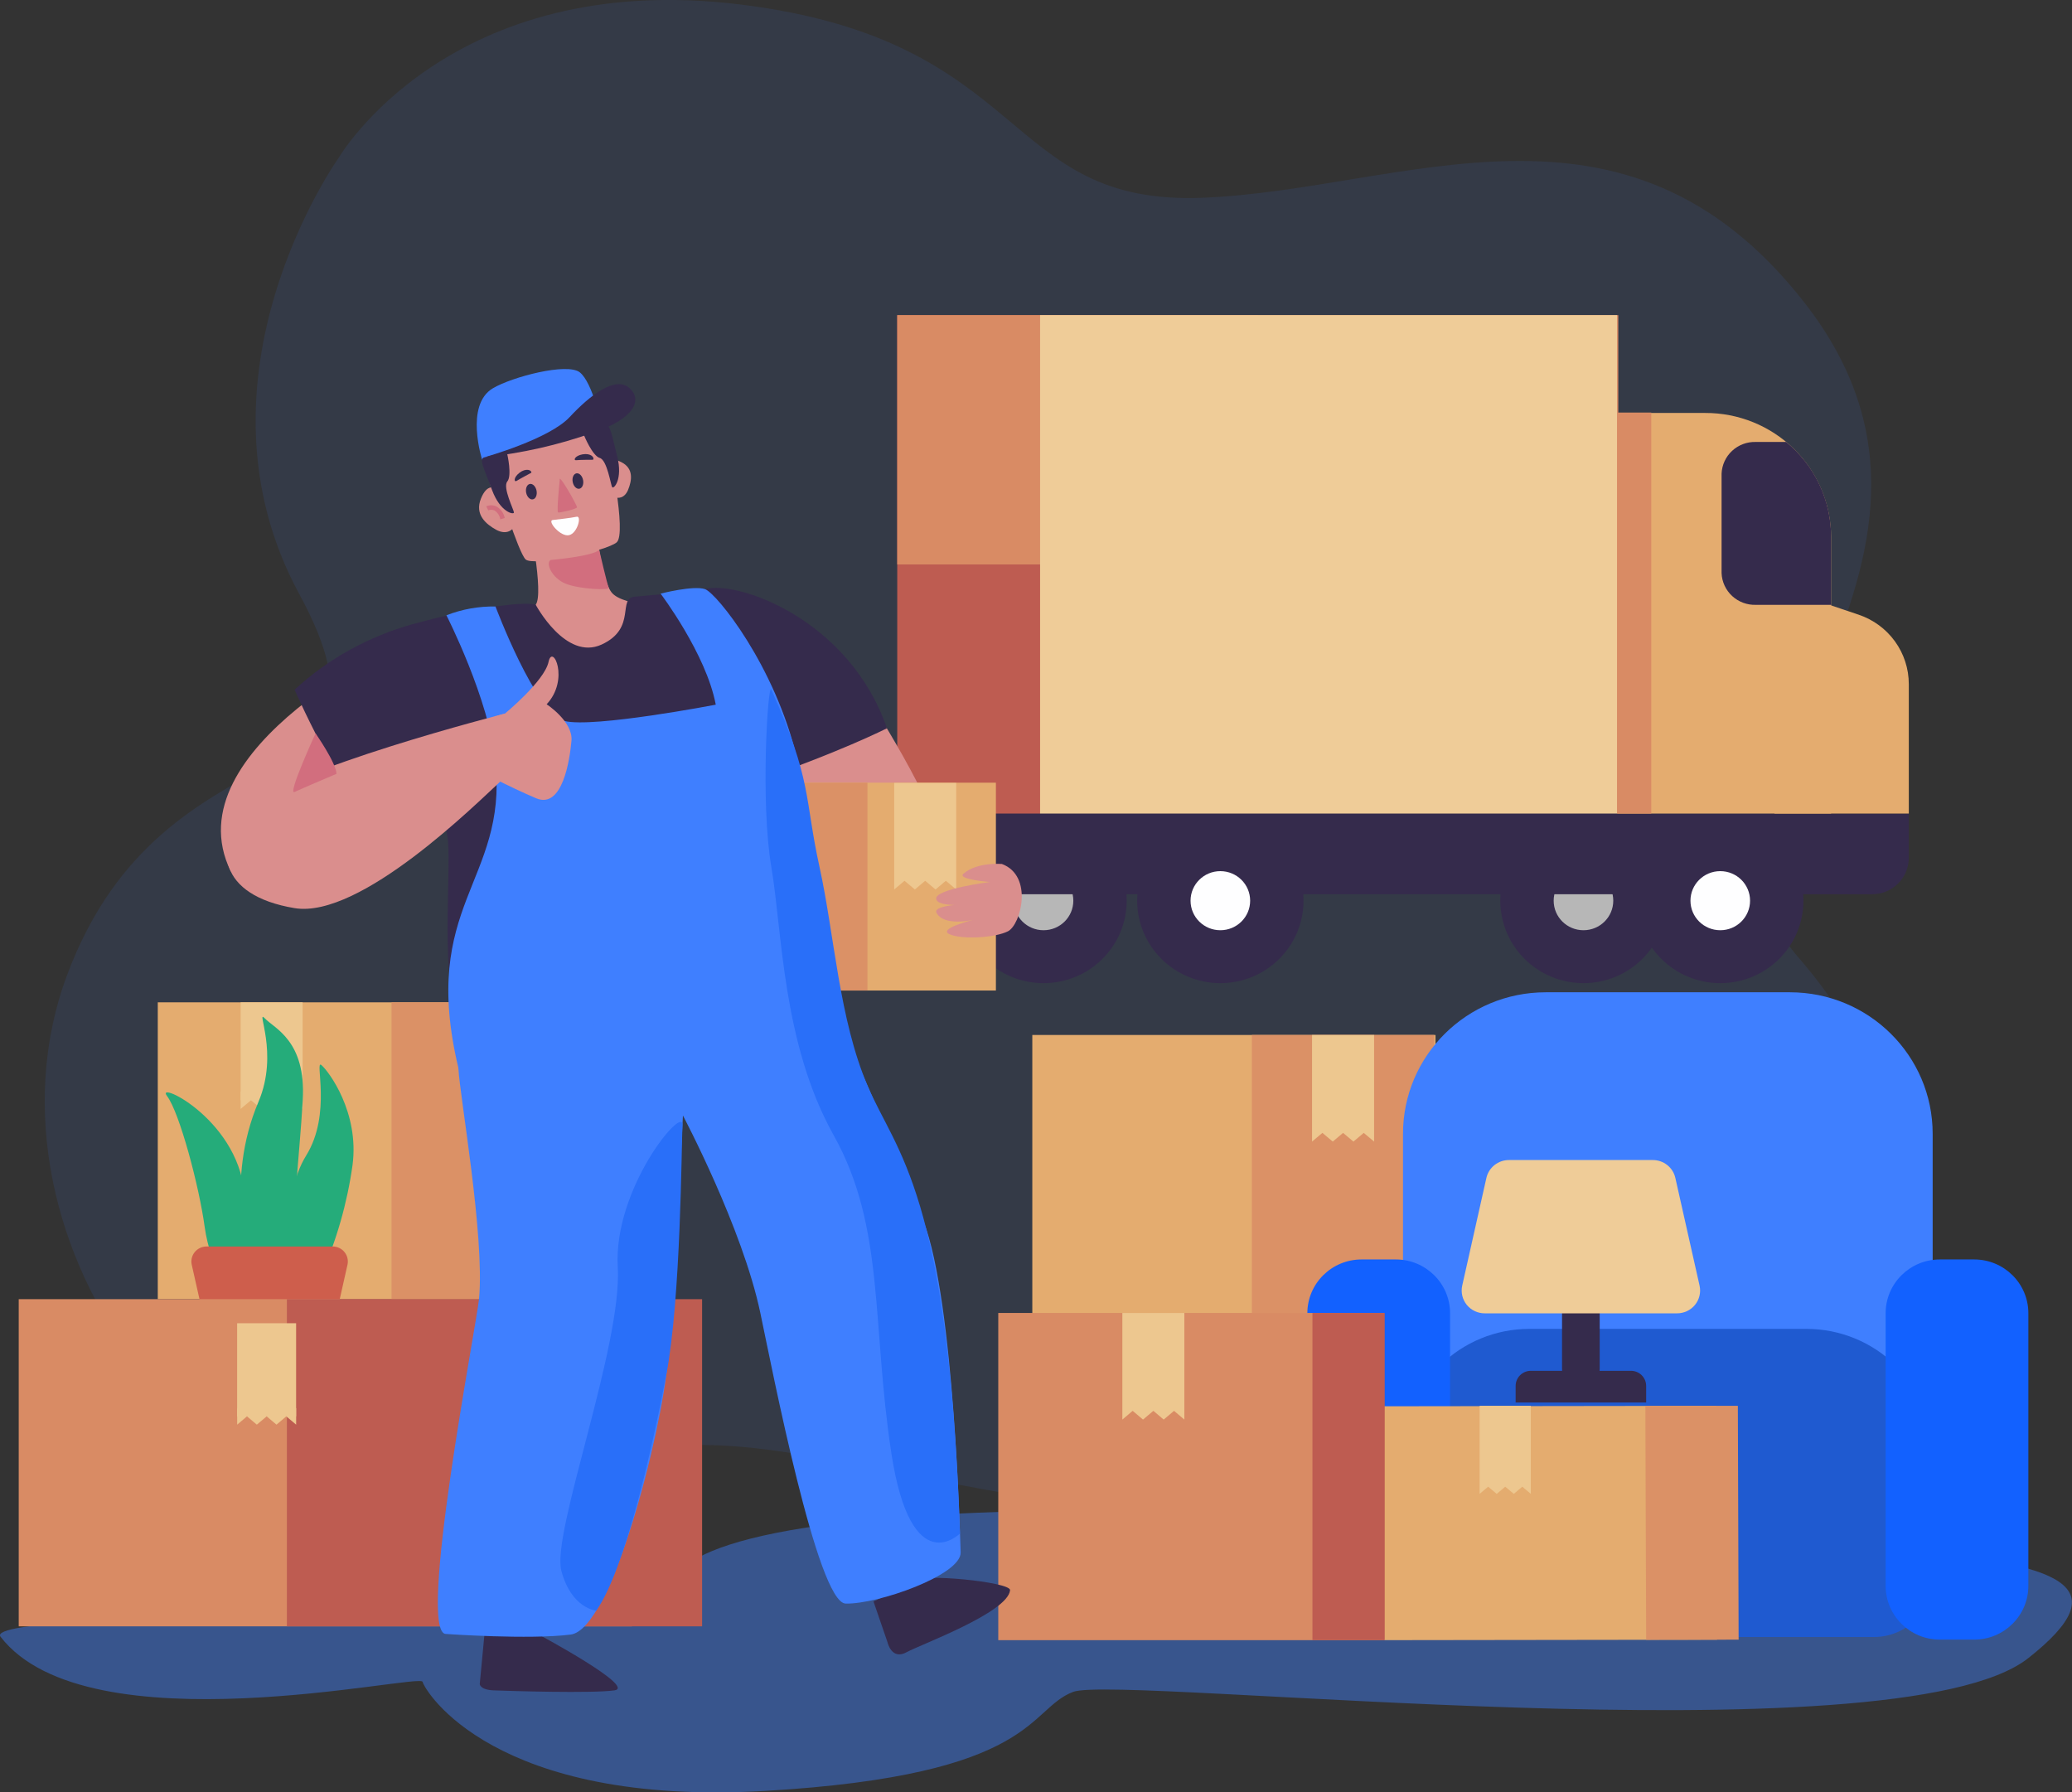 <svg width="200" height="173" viewBox="0 0 200 173" fill="none" xmlns="http://www.w3.org/2000/svg">
<rect x="0" y="0" width="200" height="173" fill="#333333" stroke="none"/>
<g clip-path="url(#clip0_1_446)">
<path opacity="0.44" d="M65.877 155.981C65.877 155.981 -2.217 155.042 0.053 157.976C8.482 168.906 40.573 161.438 40.791 162.325C41.01 163.212 47.67 174.389 73.9 172.853C100.129 171.317 99.156 164.982 103.582 163.298C108.008 161.615 183.016 170.122 195.784 160.036C204.566 153.112 199.276 150.892 183.007 149.555C44.436 138.171 65.877 155.981 65.877 155.981Z" fill="#3F7FFF"/>
<path opacity="0.1" d="M32.711 15.201C32.711 15.201 43.371 -3.051 71.529 0.441C99.688 3.933 96.589 19.862 116.092 19.087C135.594 18.313 156.817 7.045 174.146 29.169C194.225 54.83 159.903 76.66 173.539 92.346C197.983 120.442 173.539 153.562 118.977 147.275C73.729 142.082 73.323 134.748 47.059 143.61C20.795 152.472 -3.086 119.75 6.465 94.138C16.015 68.525 40.258 78.287 28.896 57.357C17.534 36.426 32.711 15.201 32.711 15.201Z" fill="#3F7FFF"/>
<path d="M51.503 96.742H15.23V125.393H51.503V96.742Z" fill="#E4AC6F"/>
<path d="M53.965 96.742H37.792V125.393H53.965V96.742Z" fill="#DB9166"/>
<path d="M29.21 96.742H23.226V106.193H29.21V96.742Z" fill="#EDC78F"/>
<path d="M23.226 106.193V107.033L24.226 106.193L23.226 105.354V106.193Z" fill="#EDC78F"/>
<path d="M24.226 106.193L25.221 107.032L26.22 106.193L25.221 105.353L24.226 106.193Z" fill="#EDC78F"/>
<path d="M26.22 106.193L27.215 107.033L28.215 106.193L27.215 105.354L26.22 106.193Z" fill="#EDC78F"/>
<path d="M28.215 106.193L29.211 107.032V106.193V105.353L28.215 106.193Z" fill="#EDC78F"/>
<path d="M22.637 126.072C22.637 126.072 20.284 122.312 19.756 118.417C19.228 114.523 17.334 107.379 16.12 105.782C14.906 104.185 23.44 108.209 23.632 115.86C23.754 120.676 27.085 123.073 25.793 125.111C24.501 127.149 22.637 126.072 22.637 126.072Z" fill="#25AC7A"/>
<path d="M24.073 121.394C24.073 121.394 21.668 114.064 24.946 106.353C26.963 101.619 24.64 97.301 25.557 98.283C26.474 99.265 29.551 100.425 29.224 106.171C28.896 111.918 28.106 117.387 28.661 120.018C29.215 122.649 29.905 124.025 27.788 124.025C25.671 124.025 24.073 121.394 24.073 121.394Z" fill="#25AC7A"/>
<path d="M28.058 122.822C28.01 122.506 27.037 115.583 29.551 111.533C32.065 107.482 30.319 102.199 31.026 102.8C31.733 103.402 34.697 107.37 34.029 112.45C33.512 116.131 32.484 119.723 30.974 123.125C30.389 124.423 28.285 124.341 28.058 122.822Z" fill="#25AC7A"/>
<path d="M32.118 120.308H19.935C19.716 120.308 19.501 120.357 19.303 120.451C19.106 120.544 18.933 120.681 18.796 120.85C18.659 121.019 18.562 121.216 18.512 121.427C18.462 121.638 18.461 121.858 18.508 122.069L20.04 128.88C20.113 129.202 20.294 129.489 20.553 129.695C20.813 129.901 21.135 130.013 21.467 130.014H30.586C30.918 130.013 31.239 129.9 31.498 129.694C31.756 129.488 31.936 129.201 32.009 128.88L33.545 122.052C33.589 121.842 33.585 121.624 33.534 121.415C33.483 121.206 33.386 121.011 33.249 120.844C33.112 120.677 32.94 120.543 32.744 120.45C32.549 120.357 32.335 120.309 32.118 120.308Z" fill="#CE5E4C"/>
<path d="M152.845 94.89C157.278 94.89 160.872 91.328 160.872 86.933C160.872 82.538 157.278 78.975 152.845 78.975C148.412 78.975 144.818 82.538 144.818 86.933C144.818 91.328 148.412 94.89 152.845 94.89Z" fill="#352B4C"/>
<path d="M152.845 89.784C154.433 89.784 155.721 88.508 155.721 86.933C155.721 85.358 154.433 84.081 152.845 84.081C151.256 84.081 149.968 85.358 149.968 86.933C149.968 88.508 151.256 89.784 152.845 89.784Z" fill="#B7B7B7"/>
<path d="M100.727 94.89C105.16 94.89 108.754 91.328 108.754 86.933C108.754 82.538 105.16 78.975 100.727 78.975C96.293 78.975 92.7 82.538 92.7 86.933C92.7 91.328 96.293 94.89 100.727 94.89Z" fill="#352B4C"/>
<path d="M100.727 89.784C102.316 89.784 103.603 88.508 103.603 86.933C103.603 85.358 102.316 84.081 100.727 84.081C99.138 84.081 97.85 85.358 97.85 86.933C97.85 88.508 99.138 89.784 100.727 89.784Z" fill="#B7B7B7"/>
<path d="M121.4 30.416H86.606V79.447H121.4V30.416Z" fill="#BE5C51"/>
<path d="M156.206 30.416H86.606V54.479H156.206V30.416Z" fill="#D98B64"/>
<path d="M156.084 30.416H100.395V79.447H156.084V30.416Z" fill="#EFCC98"/>
<path d="M86.606 78.521V86.31H180.707C181.646 86.31 182.546 85.94 183.21 85.282C183.874 84.624 184.247 83.731 184.247 82.8V78.521H86.606Z" fill="#352B4C"/>
<path d="M156.088 39.858V78.521H176.748V51.8C176.732 48.618 175.441 45.572 173.16 43.332C170.878 41.092 167.793 39.843 164.582 39.858H156.088Z" fill="#E4AC6F"/>
<path d="M171.283 56.591V78.521H184.247V66.024C184.247 64.547 183.78 63.107 182.913 61.907C182.045 60.706 180.821 59.805 179.41 59.33L171.283 56.591Z" fill="#E4AC6F"/>
<path d="M166.176 45.717V55.319C166.209 56.16 166.577 56.955 167.199 57.528C167.822 58.102 168.648 58.407 169.498 58.378H176.748V51.8C176.748 50.054 176.358 48.329 175.609 46.748C174.859 45.168 173.766 43.771 172.409 42.657H169.484C168.637 42.631 167.814 42.938 167.195 43.511C166.575 44.084 166.209 44.877 166.176 45.717Z" fill="#352B4C"/>
<path d="M117.794 94.89C122.227 94.89 125.821 91.328 125.821 86.933C125.821 82.538 122.227 78.975 117.794 78.975C113.361 78.975 109.767 82.538 109.767 86.933C109.767 91.328 113.361 94.89 117.794 94.89Z" fill="#352B4C"/>
<path d="M117.794 89.784C119.383 89.784 120.671 88.508 120.671 86.933C120.671 85.358 119.383 84.081 117.794 84.081C116.205 84.081 114.918 85.358 114.918 86.933C114.918 88.508 116.205 89.784 117.794 89.784Z" fill="#FEFEFF"/>
<path d="M166.049 94.89C170.482 94.89 174.076 91.328 174.076 86.933C174.076 82.538 170.482 78.975 166.049 78.975C161.615 78.975 158.022 82.538 158.022 86.933C158.022 91.328 161.615 94.89 166.049 94.89Z" fill="#352B4C"/>
<path d="M166.049 89.784C167.638 89.784 168.925 88.508 168.925 86.933C168.925 85.358 167.638 84.081 166.049 84.081C164.46 84.081 163.172 85.358 163.172 86.933C163.172 88.508 164.46 89.784 166.049 89.784Z" fill="#FEFEFF"/>
<path d="M159.388 39.819H156.088V78.525H159.388V39.819Z" fill="#D98B64"/>
<path d="M60.992 125.393H1.807V156.972H60.992V125.393Z" fill="#D98B64"/>
<path d="M67.771 125.393H27.692V156.972H67.771V125.393Z" fill="#BE5C51"/>
<path d="M138.563 99.893H99.644V127.599H138.563V99.893Z" fill="#E4AC6F"/>
<path d="M138.445 99.893H120.836V127.599H138.445V99.893Z" fill="#DB9166"/>
<path d="M126.646 99.893V108.504V109.343V110.183L127.646 109.343L128.645 110.183L129.64 109.343L130.64 110.183L131.635 109.343L132.635 110.183V109.343V108.504V99.893H126.646Z" fill="#EDC78F"/>
<path d="M28.582 127.716H22.89V136.704H28.582V127.716Z" fill="#EDC78F"/>
<path d="M22.894 136.704V137.504L23.841 136.704L22.894 135.903V136.704Z" fill="#EDC78F"/>
<path d="M23.842 136.704L24.789 137.504L25.741 136.704L24.789 135.903L23.842 136.704Z" fill="#EDC78F"/>
<path d="M25.741 136.704L26.688 137.504L27.635 136.704L26.688 135.903L25.741 136.704Z" fill="#EDC78F"/>
<path d="M27.635 136.704L28.586 137.504V136.704V135.903L27.635 136.704Z" fill="#EDC78F"/>
<path d="M172.771 95.773H149.205C141.594 95.773 135.424 101.889 135.424 109.434V136.725C135.424 144.27 141.594 150.386 149.205 150.386H172.771C180.382 150.386 186.551 144.27 186.551 136.725V109.434C186.551 101.889 180.382 95.773 172.771 95.773Z" fill="#3F7FFF"/>
<path d="M147.602 128.262H174.377C177.607 128.262 180.705 129.533 182.989 131.798C185.273 134.062 186.556 137.132 186.556 140.334V152.377C186.556 153.869 185.958 155.3 184.894 156.355C183.829 157.409 182.386 158.002 180.881 158.002H140.675C139.286 158.002 137.954 157.455 136.971 156.481C135.989 155.507 135.437 154.187 135.437 152.81V140.33C135.438 137.131 136.72 134.063 139.001 131.801C141.282 129.538 144.376 128.265 147.602 128.262Z" fill="#1F5AD0"/>
<path d="M134.73 121.559H131.43C128.538 121.559 126.192 123.884 126.192 126.751V153.061C126.192 155.928 128.538 158.253 131.43 158.253H134.73C137.623 158.253 139.968 155.928 139.968 153.061V126.751C139.968 123.884 137.623 121.559 134.73 121.559Z" fill="#1261FF"/>
<path d="M190.55 121.559H187.25C184.357 121.559 182.012 123.883 182.012 126.751V153.06C182.012 155.928 184.357 158.253 187.25 158.253H190.55C193.443 158.253 195.788 155.928 195.788 153.06V126.751C195.788 123.883 193.443 121.559 190.55 121.559Z" fill="#1261FF"/>
<path d="M133.495 135.73L133.573 158.305L165.739 158.262L165.66 135.687L133.495 135.73Z" fill="#E4AC6F"/>
<path d="M158.821 135.696L158.895 158.27L167.821 158.257L167.747 135.683L158.821 135.696Z" fill="#DB9166"/>
<path d="M142.819 135.687V142.796V143.493V144.185L143.644 143.493L144.469 144.185L145.294 143.493L146.119 144.185L146.939 143.493L147.764 144.185V143.493V142.796V135.687H142.819Z" fill="#EDC78F"/>
<path d="M133.569 126.725H96.358V158.305H133.569V126.725Z" fill="#D98B64"/>
<path d="M133.66 126.725H126.685V158.305H133.66V126.725Z" fill="#BE5C51"/>
<path d="M108.335 126.725V135.332V136.171V137.015L109.33 136.171L110.33 137.015L111.329 136.171L112.325 137.015L113.324 136.171L114.319 137.015V136.171V135.332V126.725H108.335Z" fill="#EDC78F"/>
<path d="M158.895 135.367H146.297V133.761C146.297 133.57 146.335 133.381 146.409 133.205C146.483 133.029 146.591 132.868 146.727 132.733C146.863 132.598 147.025 132.491 147.203 132.418C147.381 132.345 147.571 132.307 147.764 132.307H157.428C157.621 132.307 157.811 132.345 157.989 132.418C158.167 132.491 158.329 132.598 158.465 132.733C158.601 132.868 158.709 133.029 158.783 133.205C158.857 133.381 158.895 133.57 158.895 133.761V135.367Z" fill="#352B4C"/>
<path d="M152.684 122.965H152.505C151.55 122.965 150.776 123.732 150.776 124.678V132.121C150.776 133.068 151.55 133.835 152.505 133.835H152.684C153.638 133.835 154.412 133.068 154.412 132.121V124.678C154.412 123.732 153.638 122.965 152.684 122.965Z" fill="#352B4C"/>
<path d="M143.325 126.76H161.867C162.201 126.763 162.531 126.691 162.833 126.549C163.135 126.408 163.401 126.201 163.611 125.943C163.821 125.686 163.969 125.384 164.045 125.062C164.121 124.74 164.123 124.404 164.05 124.081L161.714 113.696C161.606 113.204 161.329 112.763 160.932 112.448C160.535 112.133 160.041 111.963 159.532 111.965H145.656C145.147 111.963 144.653 112.134 144.256 112.449C143.859 112.764 143.583 113.204 143.473 113.696L141.142 124.081C141.069 124.404 141.071 124.74 141.147 125.062C141.223 125.384 141.371 125.686 141.581 125.943C141.791 126.201 142.057 126.408 142.359 126.549C142.661 126.691 142.991 126.763 143.325 126.76Z" fill="#EFCC98"/>
<path d="M83.284 66.569C83.284 66.569 91.024 78.348 91.141 82.61C91.259 86.872 83.581 91.697 80.15 89.533C76.719 87.37 73.249 77.703 72.481 73.653C71.713 69.602 79.151 59.684 83.284 66.569Z" fill="#DA8E8D"/>
<path d="M96.13 75.544H72.49V95.604H96.13V75.544Z" fill="#E4AC6F"/>
<path d="M83.73 75.544H71.185V95.604H83.73V75.544Z" fill="#DB9166"/>
<path d="M58.722 43.068C58.722 43.068 60.534 51.498 59.521 52.35C58.508 53.202 51.415 54.713 50.721 53.981C50.027 53.25 48.05 47.058 47.832 45.829C47.614 44.6 58.722 43.068 58.722 43.068Z" fill="#DA8E8D"/>
<path d="M57.535 50.472C57.535 50.472 57.932 55.73 59.023 57.166C60.115 58.603 65.532 58.586 65.894 59.304C66.256 60.022 62.755 69.157 59.133 69.538C51.668 70.316 43.82 62.034 44.292 61.212C44.763 60.39 50.9 59.438 51.712 58.361C52.524 57.283 51.027 49.992 51.027 49.992L57.535 50.472Z" fill="#DA8E8D"/>
<path d="M47.504 40.091C47.504 40.091 51.804 37.036 56.527 39.966C61.25 42.895 60.551 52.856 54.807 53.458C49.831 53.977 44.92 45.656 47.504 40.091Z" fill="#DA8E8D"/>
<path d="M49.316 48.793C49.316 48.793 47.548 45.331 46.422 48.127C45.793 49.685 46.937 50.615 47.936 51.156C49.748 52.082 50.477 49.659 49.316 48.793Z" fill="#DA8E8D"/>
<path d="M58.495 46.582C58.495 46.582 57.762 43.492 59.975 44.605C61.21 45.223 60.979 46.418 60.625 47.283C59.984 48.828 58.224 47.746 58.495 46.582Z" fill="#DA8E8D"/>
<path d="M48.29 50.126C48.264 49.948 48.198 49.778 48.098 49.628C47.998 49.479 47.865 49.353 47.709 49.26C47.618 49.222 47.52 49.203 47.421 49.203C47.322 49.203 47.224 49.222 47.133 49.26L46.937 48.867C47.087 48.802 47.249 48.769 47.413 48.769C47.576 48.769 47.738 48.802 47.888 48.867C48.102 48.982 48.286 49.143 48.43 49.337C48.573 49.532 48.672 49.755 48.718 49.992L48.29 50.126Z" fill="#D26E7E"/>
<path d="M53.332 50.191C53.332 50.191 55.143 49.996 55.658 49.875C56.173 49.754 55.745 51.467 54.929 51.653C54.113 51.839 52.825 50.312 53.332 50.191Z" fill="#FEFEFF"/>
<path d="M54.026 46.344C54.026 46.344 53.707 49.42 53.877 49.464C54.047 49.507 55.676 49.131 55.697 48.962C55.719 48.793 53.873 45.522 54.026 46.344Z" fill="#D26E7E"/>
<path d="M46.535 44.358C46.535 44.358 44.842 39.092 47.578 37.473C49.438 36.374 54.746 34.981 55.964 35.937C57.181 36.894 58.081 40.913 58.068 41.394C58.054 41.874 46.535 44.358 46.535 44.358Z" fill="#3F7FFF"/>
<path d="M55.926 47.171C56.203 47.118 56.362 46.743 56.282 46.333C56.202 45.923 55.912 45.634 55.636 45.687C55.36 45.74 55.2 46.116 55.281 46.525C55.361 46.935 55.65 47.224 55.926 47.171Z" fill="#352B4C"/>
<path d="M51.435 48.197C51.712 48.143 51.871 47.767 51.79 47.356C51.709 46.946 51.418 46.656 51.142 46.71C50.865 46.764 50.706 47.14 50.787 47.551C50.868 47.961 51.158 48.25 51.435 48.197Z" fill="#352B4C"/>
<path d="M48.967 43.847C48.967 43.847 49.438 45.907 48.967 46.474C48.495 47.041 49.608 49.226 49.608 49.464C49.608 49.702 48.299 49.464 47.496 47.3C46.692 45.137 46.186 44.228 46.793 44.133C47.4 44.038 48.722 43.531 48.967 43.847Z" fill="#352B4C"/>
<path d="M56.383 42.038C56.383 42.038 57.181 43.999 57.893 44.202C58.605 44.405 58.949 46.798 59.089 47.019C59.229 47.24 60.141 46.283 59.574 44.038C59.006 41.792 58.871 40.784 58.325 41.039C57.779 41.294 56.4 41.64 56.383 42.038Z" fill="#352B4C"/>
<path d="M46.793 44.124C46.793 44.124 52.991 42.393 54.981 40.26C56.972 38.127 59.373 36.283 60.726 37.43C62.079 38.577 61.228 40.433 57.256 41.757C53.876 42.957 50.363 43.752 46.793 44.124Z" fill="#352B4C"/>
<path d="M53.166 54.046C53.166 54.046 57.238 53.7 57.836 53.068C57.836 53.068 58.622 56.461 58.762 56.725C58.901 56.989 55.985 56.885 54.619 56.344C53.253 55.803 52.616 54.297 53.166 54.046Z" fill="#D26E7E"/>
<path d="M51.289 45.626C51.289 45.626 50.128 46.244 49.874 46.409C49.621 46.573 49.53 46.102 50.149 45.626C50.769 45.15 51.328 45.366 51.289 45.626Z" fill="#352B4C"/>
<path d="M57.247 44.375C57.247 44.375 55.938 44.375 55.628 44.418C55.318 44.462 55.462 43.986 56.234 43.852C57.007 43.717 57.413 44.141 57.247 44.375Z" fill="#352B4C"/>
<path d="M51.699 58.347C51.699 58.347 54.589 63.808 58.068 62.212C61.547 60.615 59.499 57.672 61.342 57.581C63.184 57.491 68.029 56.534 71.787 58.685C75.545 60.836 77.632 72.999 77.418 81.77C77.365 83.869 77.88 97.893 76.265 98.512C74.65 99.131 48.906 98.309 45.466 98.573C42.026 98.837 43.663 84.219 43.214 80.901C42.502 75.621 35.61 62.804 36.326 61.692C37.041 60.58 48.814 57.798 51.699 58.347Z" fill="#352B4C"/>
<path d="M52 157.764C52 157.764 61.476 162.844 59.307 163.151C57.138 163.459 49.141 163.208 47.657 163.151C46.308 163.095 46.308 162.537 46.308 162.537L46.797 157.375L52 157.764Z" fill="#352B4C"/>
<path d="M88.431 152.619C88.509 151.805 97.575 152.667 97.497 153.484C97.287 155.648 88.823 158.742 87.527 159.46C86.06 160.278 85.672 158.521 85.672 158.521L84.314 154.571L88.431 152.619Z" fill="#352B4C"/>
<path d="M39.372 61.705C39.372 61.705 16.46 72.194 22.266 84.081C22.266 84.081 26.325 86.556 30.341 84.986C34.357 83.415 44.222 76.565 45.374 73.956C46.526 71.346 39.372 61.705 39.372 61.705Z" fill="#DA8E8D"/>
<path d="M85.615 70.291C85.615 70.291 80.918 72.679 72.49 75.544C70.569 76.197 66.313 57.339 68.046 56.863C71.224 55.989 81.983 59.788 85.615 70.291Z" fill="#352B4C"/>
<path d="M28.434 66.569C28.434 66.569 34.575 80.559 37.412 79.451C40.25 78.343 47.504 73.354 46.243 70.364C44.981 67.374 41.59 59.724 39.901 60.243C35.618 61.401 31.684 63.572 28.434 66.569Z" fill="#352B4C"/>
<path d="M47.828 58.538C47.828 58.538 51.708 68.893 54.488 69.59C57.269 70.286 69.089 68.014 69.089 68.014C68.164 63.099 63.764 57.296 63.764 57.296C63.764 57.296 66.942 56.478 68.055 56.863C69.168 57.248 74.829 64.267 76.933 73.211C78.243 78.737 79.797 98.742 79.797 98.742C77.357 101.745 44.693 104.925 44.261 103.138C40.455 87.279 48.975 85.167 47.836 73.601C47.234 67.482 43.091 59.386 43.091 59.386C44.598 58.797 46.208 58.509 47.828 58.538Z" fill="#3F7FFF"/>
<path d="M48.736 68.876C48.736 68.876 52.559 65.73 52.948 63.886C53.336 62.043 55.008 65.596 52.764 67.975C52.764 67.975 55.322 69.637 55.161 71.493C54.999 73.35 54.288 78.101 51.769 77.054C49.251 76.007 45.374 73.956 45.374 73.956C45.374 73.956 44.707 69.771 48.736 68.876Z" fill="#DA8E8D"/>
<path d="M48.735 68.876C48.735 68.876 27.604 74.258 24.02 77.963C20.437 81.667 21.074 86.431 28.433 87.651C34.793 88.707 46.033 77.504 48.285 75.44C50.538 73.376 48.735 68.876 48.735 68.876Z" fill="#DA8E8D"/>
<path d="M43.083 157.708C43.083 157.708 51.11 158.275 55.086 157.764C59.063 157.253 63.816 138.434 64.475 131.338C65.135 124.241 65.92 107.668 65.92 107.668C65.92 107.668 71.656 118.486 73.389 126.708C74.532 132.13 78.902 154.7 81.626 154.774C84.716 154.856 92.813 152.013 92.726 149.828C92.682 148.681 92.132 125.665 89.142 117.854C86.152 110.044 80.163 96.219 79.103 95.492C78.042 94.765 44.126 100.546 44.252 103.168C44.379 105.79 46.793 119.274 46.243 125.332C46.011 127.829 40.149 157.937 43.083 157.708Z" fill="#3F7FFF"/>
<path d="M92.66 148.011C92.66 148.011 87.951 152.732 86.039 140.261C84.127 127.79 85.436 118.452 80.473 109.577C75.51 100.702 75.515 89.923 74.45 83.653C73.385 77.383 74.122 65.825 74.45 66.547C78.413 75.332 77.64 77.028 79.098 83.653C80.556 90.278 80.98 98.309 83.747 104.804C86.514 111.299 91.534 114.986 92.66 148.011Z" fill="#296FF9"/>
<path d="M57.552 155.458C57.552 155.458 55.152 155.263 54.183 151.602C53.214 147.941 60.071 129.897 59.63 122.307C59.189 114.718 65.972 106.608 65.876 108.586C65.78 110.563 65.724 125.332 64.318 132.671C62.913 140.01 60.298 151.572 57.552 155.458Z" fill="#296FF9"/>
<path d="M32.484 74.687C32.484 74.687 29.172 76.089 28.434 76.439C27.696 76.79 30.459 70.784 30.459 70.784C30.459 70.784 32.423 73.588 32.484 74.687Z" fill="#D26E7E"/>
<path d="M86.314 75.561V84.172V85.011V85.851L87.309 85.011L88.308 85.851L89.304 85.011L90.303 85.851L91.298 85.011L92.298 85.851V85.011V84.172V75.561H86.314Z" fill="#EDC78F"/>
<path d="M96.711 83.389C96.711 83.389 94.328 83.172 92.992 84.332C92.355 84.882 95.541 85.128 95.541 85.128C95.541 85.128 90.242 85.808 90.364 86.751C90.487 87.694 94.162 87.24 94.162 87.24C94.162 87.24 89.941 87.24 90.399 88.105C91.115 89.455 93.939 88.78 93.939 88.78C93.939 88.78 90.447 89.646 91.661 90.174C92.874 90.702 96.052 90.52 97.296 89.884C98.54 89.248 99.771 84.54 96.711 83.389Z" fill="#DA8E8D"/>
</g>
<defs>
<clipPath id="clip0_1_446">
<rect width="200" height="173" fill="white"/>
</clipPath>
</defs>
</svg>
